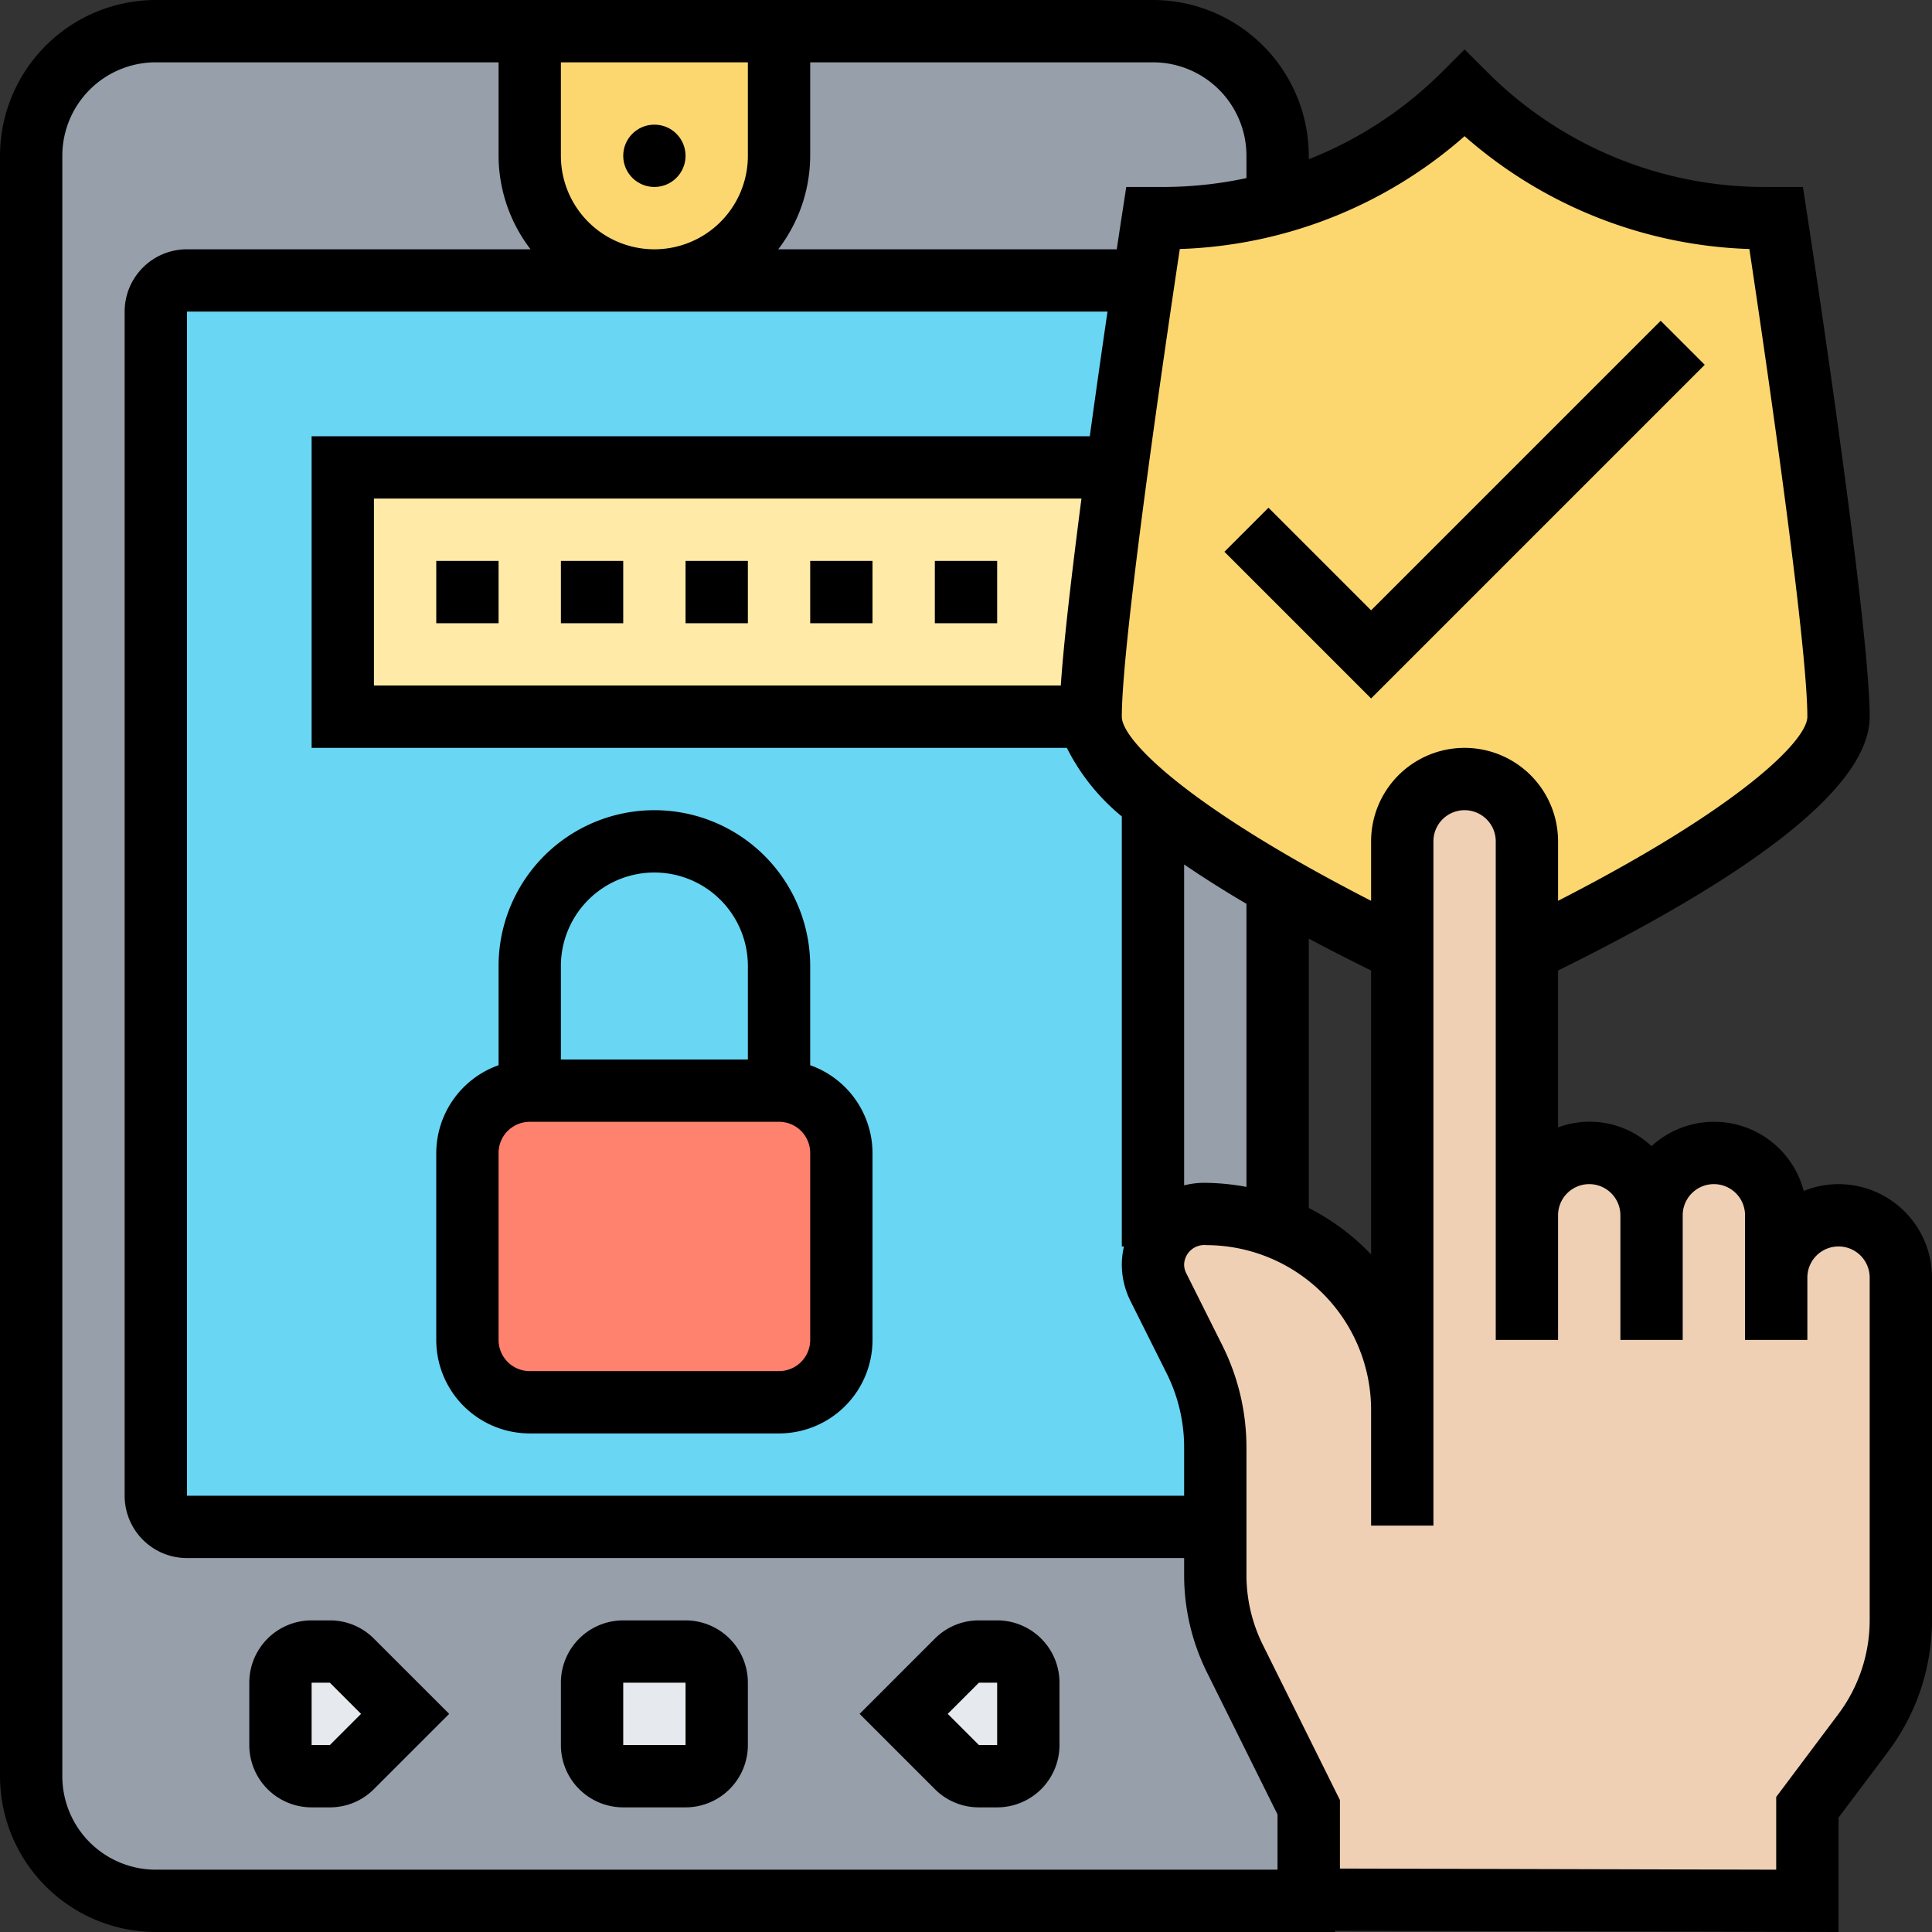<svg xmlns="http://www.w3.org/2000/svg" width="62" height="62.003" viewBox="0 0 62 62.003">
  <rect x="0" y="0" width="62" height="62.003" fill="#333333" stroke="none"/>
  <g id="control-inteligente" transform="translate(-1 -1)">
    <g id="Grupo_1722" data-name="Grupo 1722">
      <g id="Grupo_1712" data-name="Grupo 1712">
        <path id="Trazado_5240" data-name="Trazado 5240" d="M42,62H6a4,4,0,0,1-4-4V6A4,4,0,0,1,6,2H38a4,4,0,0,1,4,4Z" fill="#969faa"/>
      </g>
      <g id="Grupo_1713" data-name="Grupo 1713">
        <path id="Trazado_5241" data-name="Trazado 5241" d="M18,2h8V6a4,4,0,0,1-8,0Z" fill="#fcd770"/>
      </g>
      <g id="Grupo_1714" data-name="Grupo 1714">
        <path id="Trazado_5242" data-name="Trazado 5242" d="M39.34,44.63,38.17,42.3a1.622,1.622,0,0,1-.17-.72,1.416,1.416,0,0,1,.1-.55L38,41V26.75c-1.19-.97-2-1.93-2-2.75l.85-8c.3-2.26.62-4.48.85-6H7a1,1,0,0,0-1,1V49a1,1,0,0,0,1,1H40V47.44A6.374,6.374,0,0,0,39.34,44.63Z" fill="#69d6f4"/>
      </g>
      <g id="Grupo_1715" data-name="Grupo 1715">
        <path id="Trazado_5243" data-name="Trazado 5243" d="M14,56l-1.71,1.71a1.009,1.009,0,0,1-.7.29H11a1,1,0,0,1-1-1V55a1,1,0,0,1,1-1h.59a1.009,1.009,0,0,1,.7.29Z" fill="#e6e9ed"/>
      </g>
      <g id="Grupo_1716" data-name="Grupo 1716">
        <path id="Trazado_5244" data-name="Trazado 5244" d="M24,55v2a1,1,0,0,1-1,1H21a1,1,0,0,1-1-1V55a1,1,0,0,1,1-1h2A1,1,0,0,1,24,55Z" fill="#e6e9ed"/>
      </g>
      <g id="Grupo_1717" data-name="Grupo 1717">
        <path id="Trazado_5245" data-name="Trazado 5245" d="M34,57a1,1,0,0,1-1,1h-.59a1.009,1.009,0,0,1-.7-.29L30,56l1.71-1.71a1.009,1.009,0,0,1,.7-.29H33a1,1,0,0,1,1,1Z" fill="#e6e9ed"/>
      </g>
      <g id="Grupo_1718" data-name="Grupo 1718">
        <path id="Trazado_5246" data-name="Trazado 5246" d="M28,38v6a2.006,2.006,0,0,1-2,2H18a2.006,2.006,0,0,1-2-2V38a2.006,2.006,0,0,1,2-2h8A2.006,2.006,0,0,1,28,38Z" fill="#ff826e"/>
      </g>
      <g id="Grupo_1719" data-name="Grupo 1719">
        <path id="Trazado_5247" data-name="Trazado 5247" d="M12,24V16H36.85c-.45,3.29-.85,6.65-.85,8Z" fill="#ffeaa7"/>
      </g>
      <g id="Grupo_1720" data-name="Grupo 1720">
        <path id="Trazado_5248" data-name="Trazado 5248" d="M58,8s2,13,2,16c0,2.44-7.29,6.21-10,7.53V28a2.015,2.015,0,0,0-2-2,2.006,2.006,0,0,0-2,2v3.53c-.95-.46-2.45-1.22-4-2.11a32.329,32.329,0,0,1-4-2.67c-1.19-.97-2-1.93-2-2.75,0-1.35.4-4.71.85-8,.3-2.26.62-4.48.85-6,.18-1.22.3-2,.3-2h.34A13.582,13.582,0,0,0,42,7.5,13.6,13.6,0,0,0,48,4a13.653,13.653,0,0,0,9.66,4Z" fill="#fcd770"/>
      </g>
      <g id="Grupo_1721" data-name="Grupo 1721">
        <path id="Trazado_5249" data-name="Trazado 5249" d="M58,42a2.006,2.006,0,0,1,2-2,2.015,2.015,0,0,1,2,2V53a5.992,5.992,0,0,1-1.2,3.6L59,59v3l-16-.04V59l-2.37-4.78A5.891,5.891,0,0,1,40,51.55V47.44a6.374,6.374,0,0,0-.66-2.81L38.17,42.3a1.622,1.622,0,0,1-.17-.72,1.416,1.416,0,0,1,.1-.55,1.6,1.6,0,0,1,1.52-1.07h.09A6.285,6.285,0,0,1,46,46.24V28a2.006,2.006,0,0,1,2-2,2.015,2.015,0,0,1,2,2V40a2.006,2.006,0,0,1,2-2,2.015,2.015,0,0,1,2,2,2.006,2.006,0,0,1,2-2,2.015,2.015,0,0,1,2,2Z" fill="#f0d0b4"/>
      </g>
    </g>
    <g id="Grupo_1723" data-name="Grupo 1723">
      <path id="Trazado_5250" data-name="Trazado 5250" d="M60,39a2.984,2.984,0,0,0-1.116.22A2.973,2.973,0,0,0,54,37.78a2.908,2.908,0,0,0-3-.6V32.145C57.63,28.87,61,26.129,61,24c0-3.042-1.93-15.618-2.012-16.152L58.858,7h-1.2a12.571,12.571,0,0,1-8.95-3.707L48,2.586l-.707.707A12.613,12.613,0,0,1,43,6.111V6a5.006,5.006,0,0,0-5-5H6A5.006,5.006,0,0,0,1,6V58a5.006,5.006,0,0,0,5,5H43.839v-.04L60,63v-3.67L61.6,57.2A7.038,7.038,0,0,0,63,53V42a3,3,0,0,0-3-3ZM48,5.37a14.539,14.539,0,0,0,9.139,3.621C57.578,11.906,59,21.544,59,24c0,.763-2.167,2.921-8,5.908V28a3,3,0,0,0-6,0v1.908c-5.833-2.99-8-5.146-8-5.908,0-2.456,1.422-12.094,1.861-15.009A14.539,14.539,0,0,0,48,5.37ZM37.276,42.747l1.166,2.331A5.318,5.318,0,0,1,39,47.442V49H7V11H36.541c-.171,1.168-.37,2.557-.568,4H11V25H35.236A6.777,6.777,0,0,0,37,27.2V41h.069a2.609,2.609,0,0,0-.069.576A2.642,2.642,0,0,0,37.276,42.747ZM19,6V3h6V6a3,3,0,0,1-6,0ZM35.042,23H13V17H35.705c-.3,2.314-.565,4.547-.663,6ZM39,28.741c.6.41,1.265.831,2,1.264v9.084a7.554,7.554,0,0,0-1.381-.131A2.587,2.587,0,0,0,39,39.04Zm4,2.381c.628.335,1.3.676,2,1.023v9.112a7.358,7.358,0,0,0-2-1.491ZM41,6v.715A12.742,12.742,0,0,1,38.343,7h-1.2l-.13.848c-.014.088-.078.507-.175,1.152H25.974A4.948,4.948,0,0,0,27,6V3H38A3,3,0,0,1,41,6ZM3,58V6A3,3,0,0,1,6,3H17V6a4.948,4.948,0,0,0,1.026,3H7a2,2,0,0,0-2,2V49a2,2,0,0,0,2,2H39v.551a7.029,7.029,0,0,0,.73,3.112L42,59.234V61H6a3,3,0,0,1-3-3Zm58-5a5.028,5.028,0,0,1-1,3l-2,2.667V61l-14-.036V58.766l-2.479-4.991A5.038,5.038,0,0,1,41,51.551V47.443a7.328,7.328,0,0,0-.769-3.259l-1.166-2.331A.615.615,0,0,1,39,41.577a.647.647,0,0,1,.714-.619A5.294,5.294,0,0,1,45,46.245v3.713h2V28a1,1,0,1,1,2,0V44h2V40a1,1,0,0,1,2,0v4h2V40a1,1,0,0,1,2,0v4h2V42a1,1,0,0,1,2,0Z"/>
      <path id="Trazado_5251" data-name="Trazado 5251" d="M11.586,53H11a2,2,0,0,0-2,2v2a2,2,0,0,0,2,2h.586A1.986,1.986,0,0,0,13,58.414L15.414,56,13,53.586A1.986,1.986,0,0,0,11.586,53Zm0,4H11V55h.586l1,1Z"/>
      <path id="Trazado_5252" data-name="Trazado 5252" d="M23,53H21a2,2,0,0,0-2,2v2a2,2,0,0,0,2,2h2a2,2,0,0,0,2-2V55A2,2,0,0,0,23,53Zm-2,4V55h2v2Z"/>
      <path id="Trazado_5253" data-name="Trazado 5253" d="M33,53h-.586A1.986,1.986,0,0,0,31,53.586L28.586,56,31,58.414A1.986,1.986,0,0,0,32.414,59H33a2,2,0,0,0,2-2V55A2,2,0,0,0,33,53Zm-.586,4-1-1,1-1H33v2Z"/>
      <circle id="Elipse_34" data-name="Elipse 34" cx="1" cy="1" r="1" transform="translate(21 5)"/>
      <path id="Trazado_5254" data-name="Trazado 5254" d="M55.707,12.707l-1.414-1.414L45,20.586l-3.293-3.293-1.414,1.414L45,23.414Z"/>
      <path id="Trazado_5255" data-name="Trazado 5255" d="M23,19h2v2H23Z"/>
      <path id="Trazado_5256" data-name="Trazado 5256" d="M31,19h2v2H31Z"/>
      <path id="Trazado_5257" data-name="Trazado 5257" d="M15,19h2v2H15Z"/>
      <path id="Trazado_5258" data-name="Trazado 5258" d="M27,19h2v2H27Z"/>
      <path id="Trazado_5259" data-name="Trazado 5259" d="M19,19h2v2H19Z"/>
      <path id="Trazado_5260" data-name="Trazado 5260" d="M27,35.184V32a5,5,0,1,0-10,0v3.184A3,3,0,0,0,15,38v6a3,3,0,0,0,3,3h8a3,3,0,0,0,3-3V38A3,3,0,0,0,27,35.184ZM22,29a3,3,0,0,1,3,3v3H19V32a3,3,0,0,1,3-3Zm5,15a1,1,0,0,1-1,1H18a1,1,0,0,1-1-1V38a1,1,0,0,1,1-1h8a1,1,0,0,1,1,1Z"/>
    </g>
  </g>
</svg>
